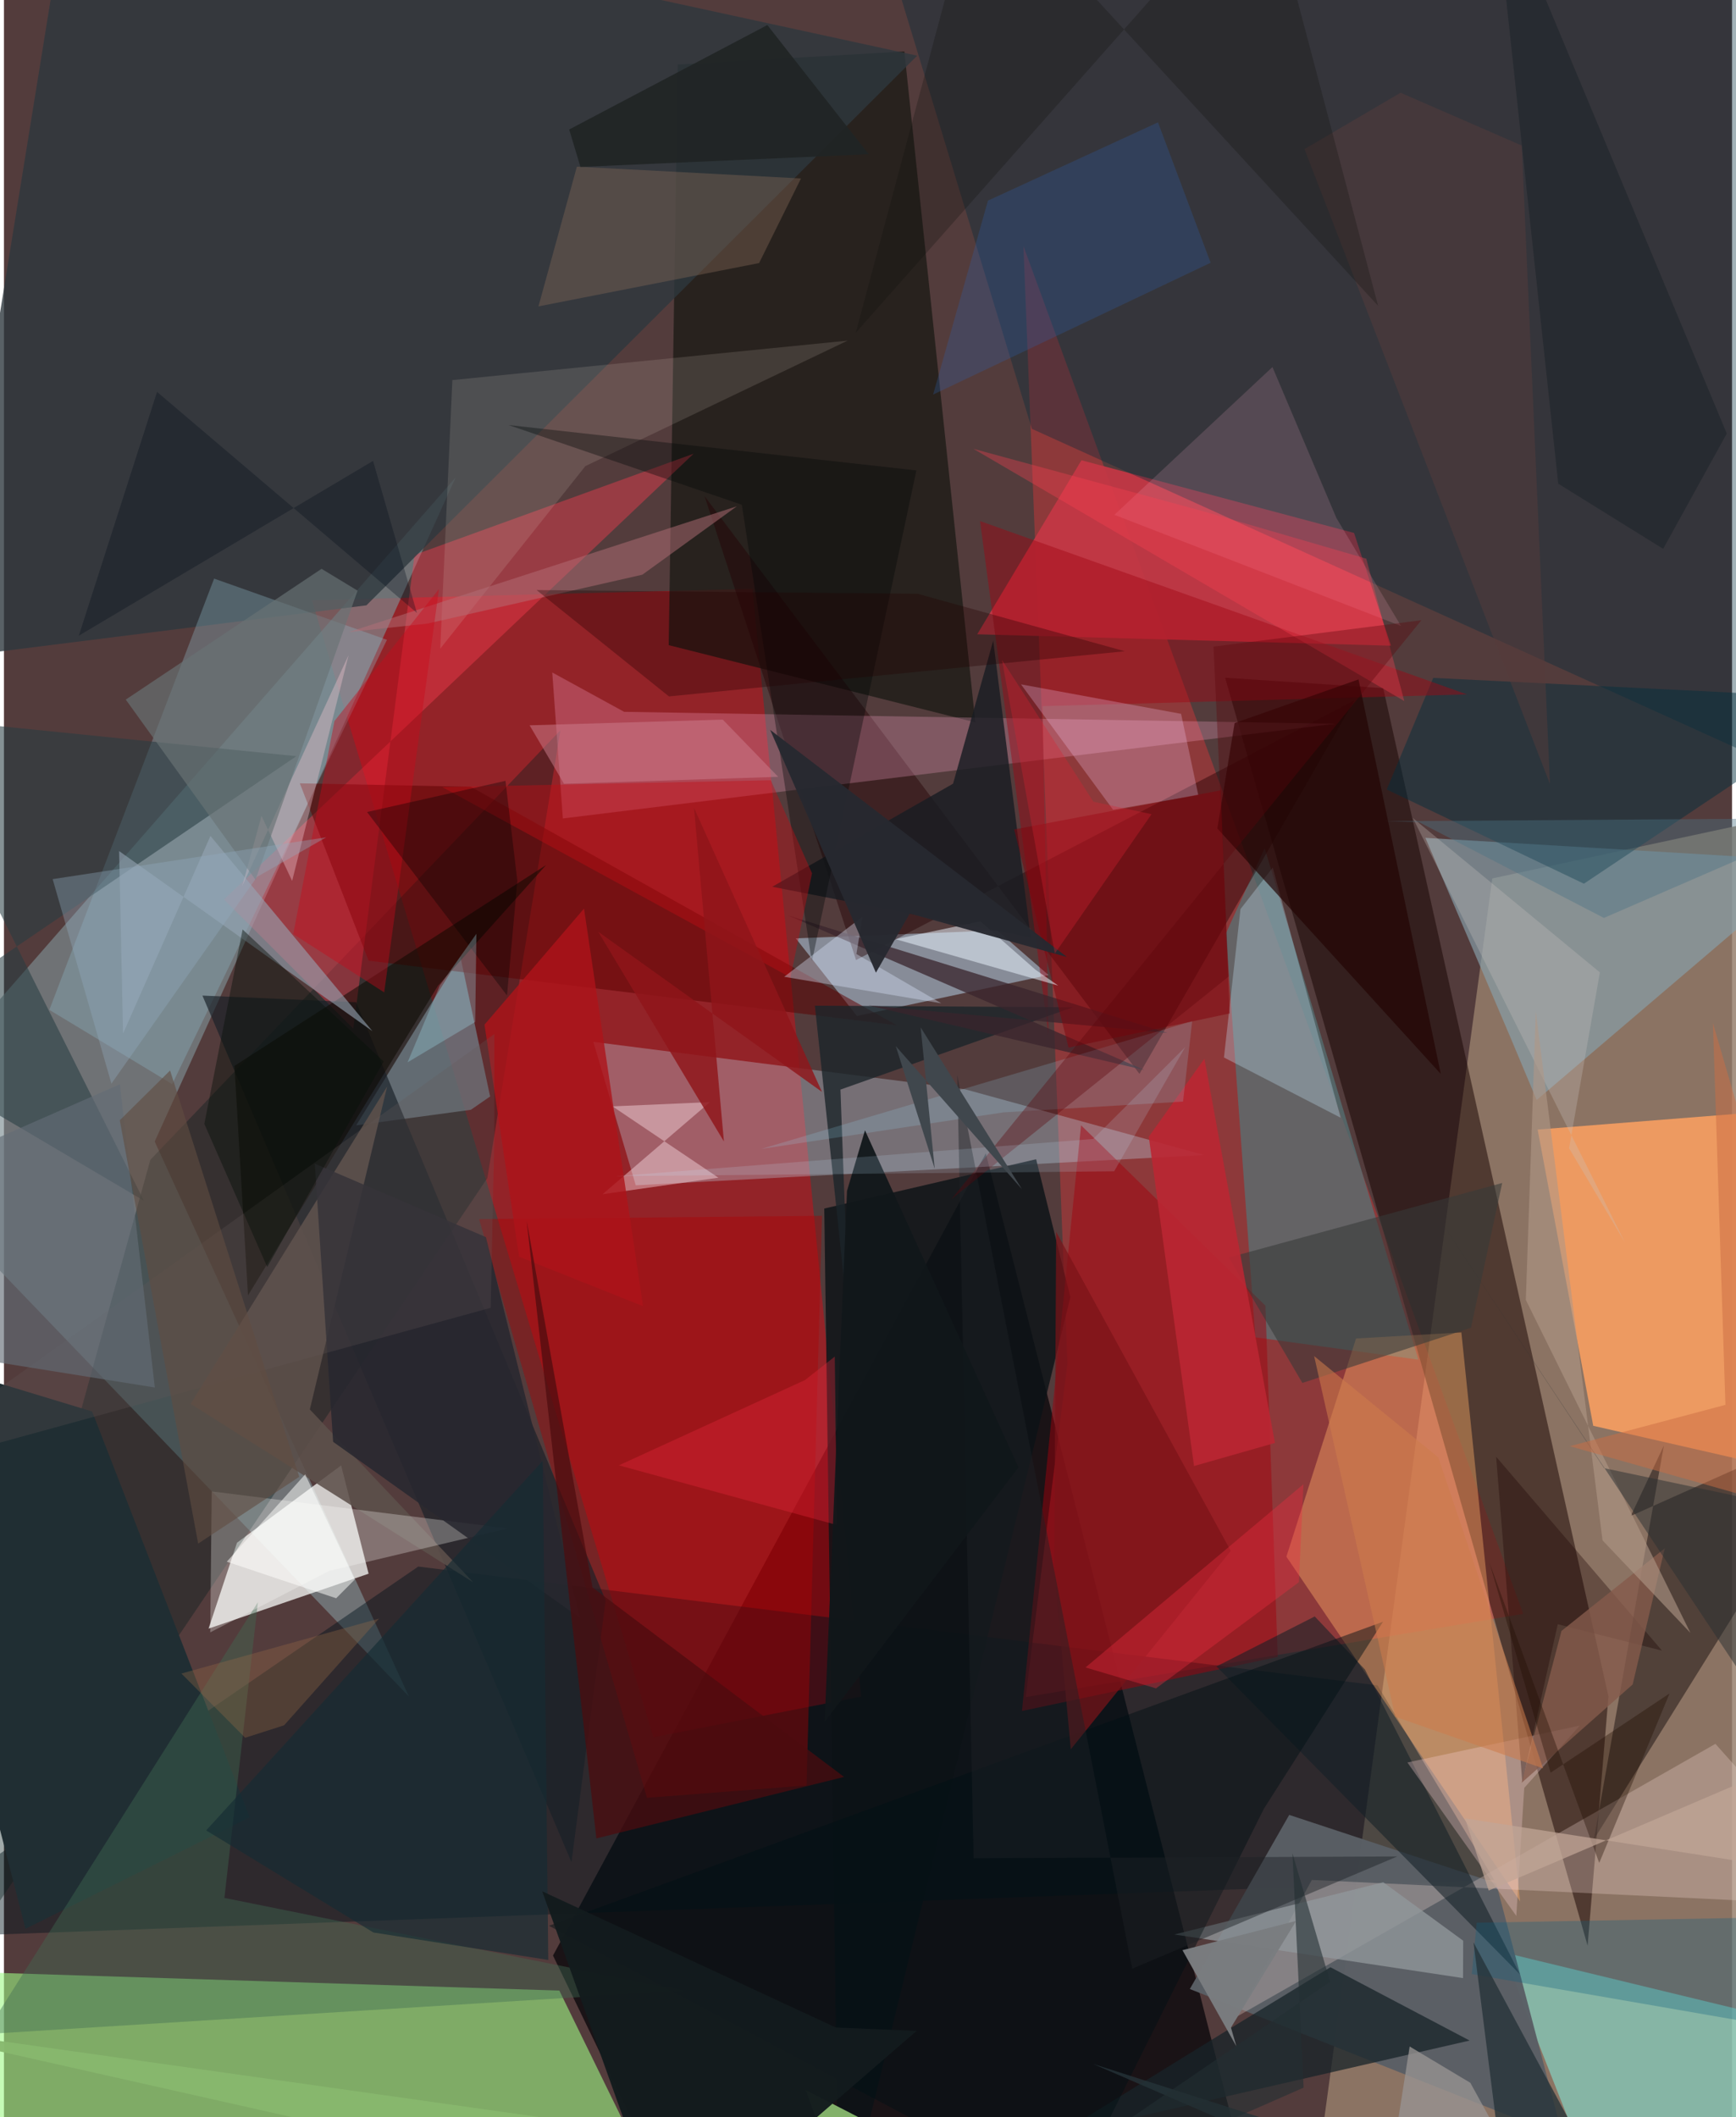 <svg xmlns="http://www.w3.org/2000/svg" width="228" height="278" viewBox="0 0 836 1024"><path fill="#533c3c" d="M0 0h836v1024H0z"/><path fill="#957e6b" fill-opacity=".843" d="M633.057 1066.61L898 1069.864V386.61l-177.985 38.261z"/><path fill="#050408" fill-opacity=".722" d="M265.615 945.824L333.314 1086h276.16L474.987 557.834z"/><path fill="#9df984" fill-opacity=".592" d="M-25.48 953.496l294.15 9.269 58.797 120.214L-62 1086z"/><path fill="#ec000e" fill-opacity=".42" d="M414.705 820.582l-100.536 19.644-165.196-549.917 213.131-5.54z"/><path fill="#7e8e93" fill-opacity=".655" d="M-62 552.06l257.9 268.476L72.924 552.125l145.553-321.14z"/><path fill="#f13439" fill-opacity=".365" d="M493.204 119.037l241.761 661.516-240.686 40.273 20.198-161.437z"/><path fill="#fcfffc" fill-opacity=".733" d="M163.114 708.765l-50.377 37.39-13.748 41.548 77.414-26.56z"/><path fill="#f89f62" fill-opacity=".894" d="M886.247 534.927L898 719.145 768.85 689.61l-26.905-143.287z"/><path fill="#1c1c17" fill-opacity=".776" d="M321.584 312.033l148.353 37.362L435.59 24.883l-109.625 6.355z"/><path fill="#160300" fill-opacity=".502" d="M590.763 327.792l76.479 5.02 108.97 487.7-10.087 120.556z"/><path fill="#c33745" fill-opacity=".937" d="M670.984 312.3l-200.135-5.521 50.41-84.162 131.889 35.153z"/><path fill="#02141c" fill-opacity=".447" d="M200.425 757.69l464.094 57.465 56.46 94.092L-62 937.79z"/><path fill="#c1deef" fill-opacity=".318" d="M285.12 503.91l179.72 22.91 115.813 31.817-275.002 14.667z"/><path fill="#071f1e" fill-opacity=".376" d="M233.845 569.828l35.339-216.598L70.808 560.98l-117.62 424.85z"/><path fill="#b3cfe5" fill-opacity=".541" d="M480.52 450.012l24.786 21.58-92.654 19.807-29.587-37.552z"/><path fill="#557376" fill-opacity=".722" d="M591.134 451.476l18.76-41.251 74.35 247.397-78.852-10.81z"/><path fill="#80feed" fill-opacity=".475" d="M780.847 1086l-43.52-110.465-11.697-31.2L898 986.07z"/><path fill="#002a3b" fill-opacity=".365" d="M416.99-57.092L898-5.272 863.489 373.28l-366.22-165.869z"/><path fill="#fdac66" fill-opacity=".42" d="M705.058 644.45l28.42 275.207-113.077-166.76 33.7-105.521z"/><path fill="#86a0aa" fill-opacity=".678" d="M741.489 532.024l-12.812-30.527-41.03-96.263 189.3 11.256z"/><path fill="#070204" fill-opacity=".435" d="M769.175 889.638l128.23-205.784-110.395 49.37 16.01-34.078z"/><path fill="#ff3e50" fill-opacity=".4" d="M333.643 219.442L106.436 435.018l62.579 62.535 29.599-229.186z"/><path fill="#2e383e" fill-opacity=".792" d="M175.348 292.784L441.795 26.932 32.565-62l-61.483 380.476z"/><path fill="#8db2c1" fill-opacity=".353" d="M185.285 309.459L81.396 524.354 21.957 488.43l79.713-208.578z"/><path fill="#5a5f65" fill-opacity=".969" d="M721.89 910.855l32.278 122.79-180.483-71.628 48.087-84.212z"/><path fill="#0c1316" fill-opacity=".82" d="M515.893 627.352l-16.557-66.677-102.496 23.852L403.946 1086z"/><path fill="#a3000e" fill-opacity=".482" d="M521.067 544.258l89.19 87.262 5.949 169.87-123.725 26.146z"/><path fill="#240003" fill-opacity=".431" d="M653.26 338.822L412.227 464.339l-73.278-224.342L549.323 519.4z"/><path fill="#ffaad1" fill-opacity=".259" d="M644.023 350.05l-343.997-5.767-34.774-19.034 5.131 70.607z"/><path fill="#72818b" fill-opacity=".729" d="M235.191 530.33l-9.31 6.436-55.474 7.525 50.375-81.701z"/><path fill="#ab0003" fill-opacity=".408" d="M311.06 869.531l77.205-5.965 7.486-275.516-165.897 1.603z"/><path fill="#182027" fill-opacity=".667" d="M274.556 900.667l16.522-126.613-120.697-289.307-74.366-3.217z"/><path fill="#f8dfd8" fill-opacity=".275" d="M827.956 843.436l-231.29 131.816 36.058-65.989L898 921.957z"/><path fill="#283d42" fill-opacity=".565" d="M67.697 580.75L-49.46 346.434l190.913 19.306L-62 504.18z"/><path fill="#5d0000" fill-opacity=".514" d="M176.396 464.648l-33.254-85.774 82.695 1.665L431.96 495.88z"/><path fill="#c2e6f9" fill-opacity=".314" d="M613.798 419.619L598.2 439.694l-8 71.774 56.435 29.13z"/><path fill="#172329" fill-opacity=".749" d="M591.6 982.072l-82.198 50.714L709.05 986.94l-67.34-35.455z"/><path fill="#032f3e" fill-opacity=".478" d="M691.439 327.871l-22.497 53.975 95.383 45.568L898 338.058z"/><path fill="#202e33" d="M42.654 682.68L-62 650.957l72.409 281.939 108.459-53.965z"/><path fill="#191c23" fill-opacity=".82" d="M371.658 428.89l125.047 24.512-18.122-143.568-19.436 69.212z"/><path fill="#5d504a" fill-opacity=".875" d="M90.312 679l136.74 86.348-79.074-83.638 37.388-156.19z"/><path fill="#a10512" fill-opacity=".443" d="M472.193 252.02l33.159 248.65-2.909-159.117 205.327-5.692z"/><path fill="#e8d9ca" fill-opacity=".145" d="M211.061 313.735l70.209-88.295 126.855-60.69-191.193 19.084z"/><path fill="#3f6c54" fill-opacity=".412" d="M106.644 917.953l222.171 44.823-338.02 21.047L122.86 774.909z"/><path fill="#121f26" fill-opacity=".561" d="M733.397 954.936l-74.982-147.448-24.304-25.668-47.533 24.168z"/><path fill="#373a39" fill-opacity=".573" d="M724.813 572.158l-15.11 70.026-81.565 26.697-35.6-60.666z"/><path fill="#91979b" fill-opacity=".773" d="M705.935 938.645l-.073 18.094-139.646-21.095 101.051-25.258z"/><path fill="#0d0800" fill-opacity=".529" d="M209.994 476.733l52.272-58.349-150.772 97.168 6.564 110.976z"/><path fill="#1b252a" fill-opacity=".792" d="M408.955 643.192l-16.653-156.78 124.839.764-112.471 39.82z"/><path fill="#fffffe" fill-opacity=".278" d="M99.8 789.506l57.63-29.756 86.312-20.498-143.238-17.901z"/><path fill="#f9d2fb" fill-opacity=".255" d="M492.017 331l44.539 60.65 41.213-7.116-8.305-39.27z"/><path fill="#ffb7cf" fill-opacity=".161" d="M537.19 248.997l76.476-71.467 30.92 72.992 31.263 52.248z"/><path fill="#96a6b4" fill-opacity=".6" d="M55.705 411.628l1.91 88.282 42.281-95.593 78.34 94.4z"/><path fill="#220302" fill-opacity=".678" d="M655.298 328.61l39.792 190.827-108.091-118.74 8.358-50.974z"/><path fill="#fad3d6" fill-opacity=".306" d="M731.635 926.675l-52.694-74.224 83.436-17.863-26.91 30.16z"/><path fill="#39242c" fill-opacity=".753" d="M551.78 517.568l-133.576-31.315 144.611 13.316-183.396-56.766z"/><path fill="#816655" fill-opacity=".412" d="M385.583 86.31l-20.267 40.929-106.739 20.951 18.59-67.589z"/><path fill="#000606" fill-opacity=".357" d="M244.124 205.58l112.849 38.557 33.852 221.018 50.58-237.622z"/><path fill="#bb2633" fill-opacity=".898" d="M575.722 709.065l-21.893-159.257 26.91-37.735 34.122 185.829z"/><path fill="#2e61ab" fill-opacity=".275" d="M583.75 127.082l-25.46-67.895-82.255 37.845-26.545 93.814z"/><path fill="#b46f78" fill-opacity=".494" d="M204.825 301.61l104.02-23.656 45.696-33.076-187.74 60.84z"/><path fill="#c20e15" fill-opacity=".42" d="M380.486 472.741l10.435-50.36-19.947-45.014-158.939 3.316z"/><path fill="#96e5ff" fill-opacity=".173" d="M574.835 493.898l-208.49 61.794 117.228-17.678 86.84-5.212z"/><path fill="#001014" fill-opacity=".467" d="M609.451 874.93l57.696-90.55-403.503 147.046 251.176 133.443z"/><path fill="#272730" fill-opacity=".871" d="M150.372 562.806l8.864 134.552 119.52 85.29-45.582-184.285z"/><path fill="#125e7e" fill-opacity=".318" d="M890.975 926.693l-178.494 3.266-2.377 24.832L898 987.34z"/><path fill="#ffe3e9" fill-opacity=".42" d="M289.596 577.607l51.949-44.558-47.142 2.061 51.234 34.501z"/><path fill="#ca0819" fill-opacity=".408" d="M183.956 479.987l26.488-195.076-50.564 63.834-19.939 103.037z"/><path fill="#ae131a" fill-opacity=".8" d="M309.156 631.745L280.62 439.448l-48.146 56.135 16.733 112.244z"/><path fill="#4c0c0f" fill-opacity=".725" d="M286.586 889.18l-33.72-298.777 31.856 177.4 121.703 91.637z"/><path fill="#80050d" fill-opacity=".518" d="M592.977 490.173l-77.953 16.516-26.318-105.508 99.92-18.925z"/><path fill="#88b86e" fill-opacity=".957" d="M414.8 1085.94L-62 978.683l533.545 75.258-83.706-43.087z"/><path fill="#152b33" fill-opacity=".651" d="M263.329 947.956l-2.673-241.416L97.834 885.296l80.893 49.384z"/><path fill="#7b1318" fill-opacity=".71" d="M508.065 759.558l.973-163.765 84.447 154.3-77.379 95.977z"/><path fill="#1a0000" fill-opacity=".329" d="M751.69 785.573l50.42 12.772-80.237-93.772 12.672 157.493z"/><path fill="#cc8190" fill-opacity=".494" d="M347.746 348.052l-93.449 2.76 16.65 28.278 103.606-3.365z"/><path fill="#263338" fill-opacity=".784" d="M729.394 1086l-202.52-87.75 260.433 83.198-76.386-141.984z"/><path fill="#67595b" fill-opacity=".251" d="M237.2 551.532l-1.747 81.01L-62 714.229l299.222-214.077z"/><path fill="#efc7d1" fill-opacity=".38" d="M166.714 316.867l-27.299 109.2-14.82-31.444-9.299 33.849z"/><path fill="#697375" fill-opacity=".663" d="M121.685 425.517l-62.763-87.154 94.722-63.247 17.42 10.557z"/><path fill="#ec2d3f" fill-opacity=".369" d="M523.224 806.49l105.442-88.647-2.205 47.404-69.112 51.358z"/><path fill="#ee293d" fill-opacity=".329" d="M402.93 737.584l-105.45-28.852 90.04-41.244 14.41-11.364z"/><path fill="#845a4b" fill-opacity=".8" d="M787.922 814.713l-53.703 47.552 19.269-73.45 49.958-39.933z"/><path fill="#ecf5ff" fill-opacity=".51" d="M472.397 445.608l-41.062 8.634 78.691 22.46-10.997-7.68z"/><path fill="#230000" fill-opacity=".329" d="M442.066 287.213l100.155 27.77-220.517 21.85-64.045-51.443z"/><path fill-opacity=".337" d="M248.364 426.074l-5.744-48.41-66.98 15.073 67.719 88.726z"/><path fill="#cbc3bf" fill-opacity=".294" d="M772.059 470.3l-14.886 85.076 27.025 45.578L681.576 395.64z"/><path fill="#573b3b" fill-opacity=".478" d="M675.642 44.85l58.624 25.53 13.656 308.858L629.136 72.11z"/><path fill="#141411" fill-opacity=".29" d="M412.049 160.986L471.77-62l193.015 209.934L609.319-62z"/><path fill="#a5eaf8" fill-opacity=".278" d="M227.984 494.283l.57-42.627-17.686 24.954-15.624 37.21z"/><path fill="#1e252b" fill-opacity=".6" d="M833.452 209.69L720.109-62l31.809 295.941 50.765 31.52z"/><path fill="#8f151a" fill-opacity=".824" d="M287.492 450.654l60.802 101.44-14.483-161.42 61.912 137.427z"/><path fill="#636d75" fill-opacity=".639" d="M72.989 671.09l-16.91-146.663L-45.3 568.923l-5.625 82.324z"/><path fill="#1e2125" fill-opacity=".459" d="M545.822 952.177l128.23-54.277-204.968.872-7.91-378.784z"/><path fill="#000d17" fill-opacity=".306" d="M199.791 296.459l-21.237-73.537-142.332 84.532 37.838-117.91z"/><path fill="#202525" fill-opacity=".914" d="M418.345 74.604L278.89 80.74l-5.453-18.105 95.858-50.52z"/><path fill="#af9786" fill-opacity=".604" d="M736.234 628.725l4.828-139.643 32.284 255.938 42.522 44.75z"/><path fill="#2a2f32" fill-opacity=".494" d="M685.119 575.703l88.977 134.384L898 736.19v160.263z"/><path fill="#9c6d47" fill-opacity=".325" d="M116.689 840.5l18.834-6.026 45.945-51.623-95.628 26.576z"/><path fill="#ff4051" fill-opacity=".333" d="M659.035 270.204l18.414 68.877-208.43-121.994 111.938 30.416z"/><path fill="#cd7c4b" fill-opacity=".561" d="M633.827 655.889l60.073 48.99 50.698 150.422-71.52-24.975z"/><path fill="#5c050a" fill-opacity=".353" d="M685.693 299.99l-227.333 280L592.505 472.3l-7.349-159.547z"/><path fill="#222e32" fill-opacity=".588" d="M641.553 958.473L455.131 1086l173.612-76.291-5.405-113.33z"/><path fill="#11171a" fill-opacity=".937" d="M416.539 546.702l-8.693 29.288-10.813 256.776 93.772-123.054z"/><path fill="#200c01" fill-opacity=".361" d="M748.224 857.398l57.542-38.33-34.022 81.964-53.095-145.174z"/><path fill="#c1ebff" fill-opacity=".161" d="M296.05 568.87l241.045-2.362 34.365-60.065-44.537 44.442z"/><path fill="#979492" fill-opacity=".78" d="M709.398 1007.382l-29.358-17.569-9.934 63.408L752.631 1086z"/><path fill="#93acc0" fill-opacity=".357" d="M51.986 524.103L23.56 425.206l132.358-20.232-33.488 19.148z"/><path fill="#c1a597" fill-opacity=".725" d="M852.477 902.185l-145.7-22.724 11.507 34.939L898 837.525z"/><path fill="#fffffd" fill-opacity=".51" d="M145.721 713.091l24.014 50.86-9.029 9.076-52.912-17.69z"/><path fill="#4a7283" fill-opacity=".404" d="M668.508 397.213l15.979.382 89.527 46.378 111.204-48.269z"/><path fill="#07100b" fill-opacity=".439" d="M183.708 513.413l-56.329 99.413-30.446-69.249 18.523-94.022z"/><path fill="#dee9ff" fill-opacity=".361" d="M453.454 485.257l-41.069-23.838 2.986-18.09-37.924 29.114z"/><path fill="#272930" fill-opacity=".961" d="M370.686 353.02l143.553 109.844-76.042-21.013-16.366 28.587z"/><path fill="#40474d" d="M443.479 496.92l48.965 78.209-61.005-69.15 18.842 59.314z"/><path fill="#d72331" fill-opacity=".329" d="M482.842 319.225l25.532 141.97 46.8-67.395-28.129-6.043z"/><path fill="#cc6d43" fill-opacity=".498" d="M832.796 679.48l-75.318 19.992L898 739.147l-71.245-244.284z"/><path fill="#797d80" fill-opacity=".98" d="M625.137 929.06l-55.002 14.177 26.067 46.497-2.614-9.078z"/><path fill="#604c41" fill-opacity=".604" d="M56.03 541.838l24.342-24.082 62.498 196.52-48.916 32.316z"/><path fill="#131b1d" fill-opacity=".969" d="M260.393 914.76l142.021 65.874 39.09 1.646L321.638 1086z"/></svg>